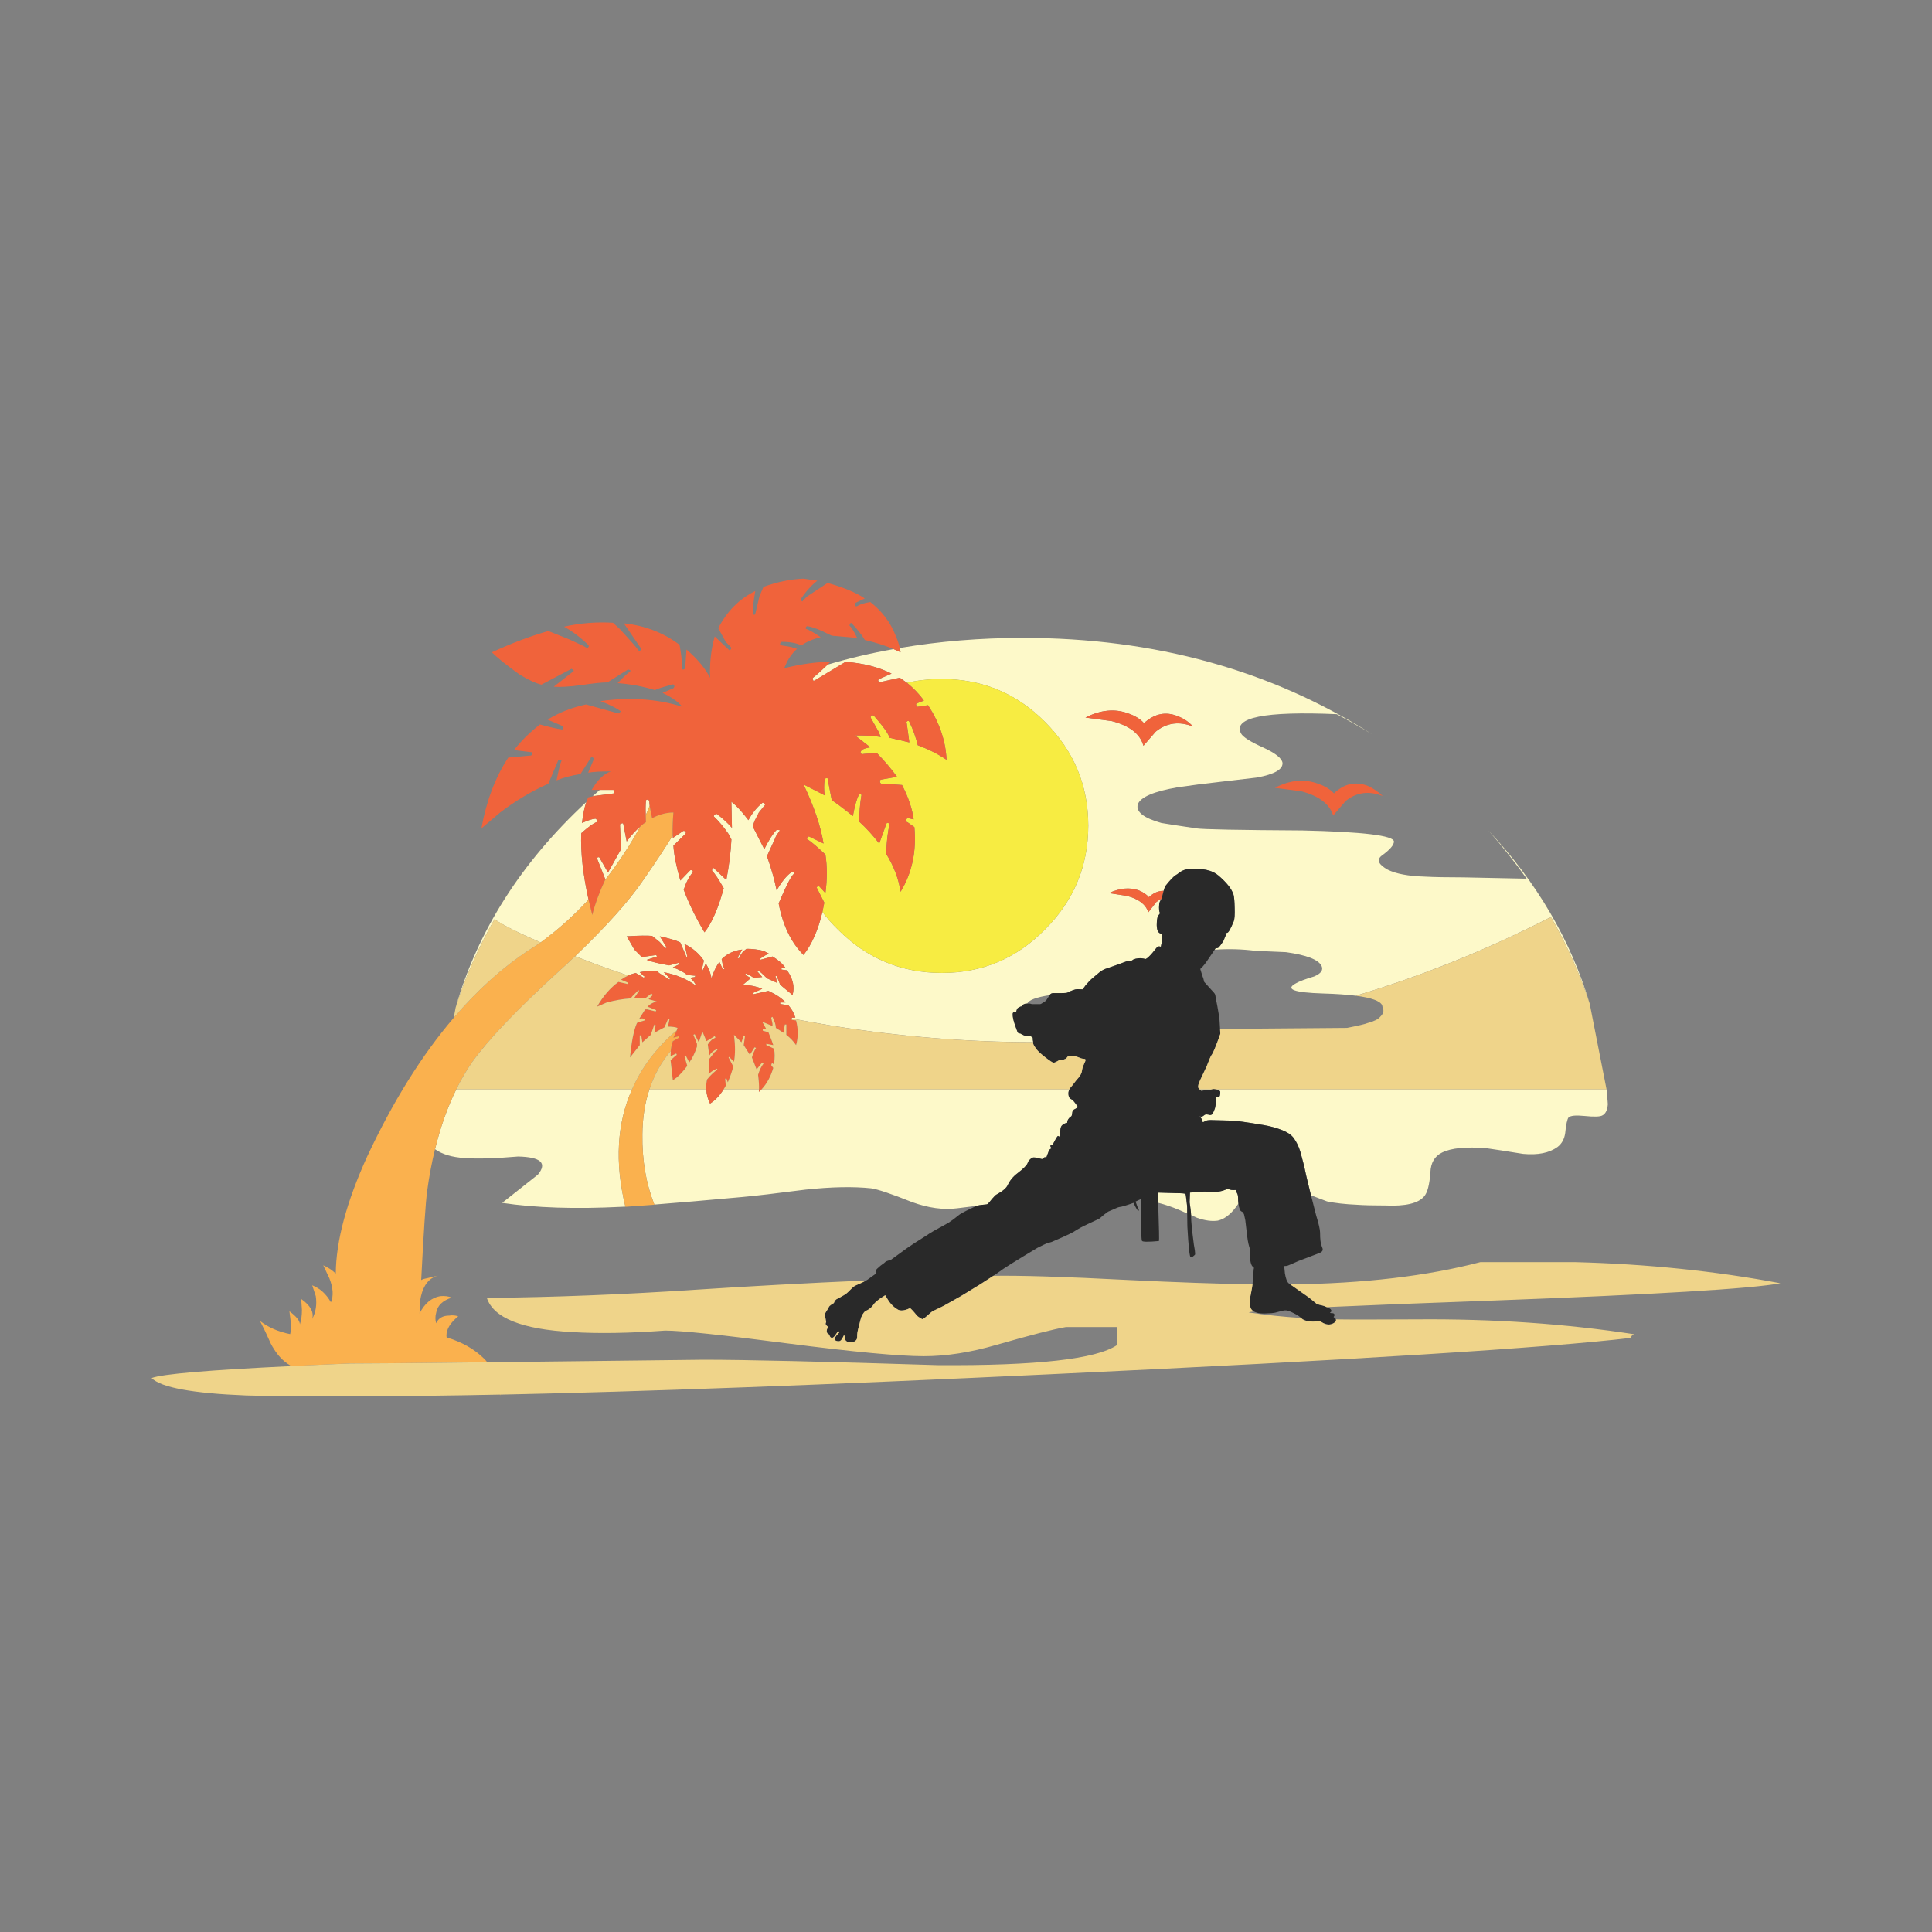 <?xml version="1.0" encoding="utf-8"?>
<!-- Generator: Adobe Illustrator 16.0.0, SVG Export Plug-In . SVG Version: 6.00 Build 0)  -->
<!DOCTYPE svg PUBLIC "-//W3C//DTD SVG 1.1//EN" "http://www.w3.org/Graphics/SVG/1.1/DTD/svg11.dtd">
<svg version="1.1" id="Layer_1" xmlns="http://www.w3.org/2000/svg" xmlns:xlink="http://www.w3.org/1999/xlink" x="0px" y="0px"
	 width="300px" height="300px" viewBox="0 0 300 300" enable-background="new 0 0 300 300" xml:space="preserve">
<rect x="0" y="0" width="300" height="300" fill="#808080" stroke="none"/>
<g>
	<path fill-rule="evenodd" clip-rule="evenodd" fill="#FDF9C9" d="M140.826,106.02c-0.367-0.271-0.735-0.532-1.103-0.784
		l-2.961,0.667c-0.154,0.039-0.271,0-0.348-0.116c-0.077-0.155-0.039-0.271,0.116-0.349l1.916-0.842
		c-1.993-1.007-4.374-1.616-7.141-1.829l-4.819,2.903c-0.155,0.077-0.232,0.039-0.232-0.116c-0.077-0.135-0.077-0.242,0-0.319
		c0.484-0.368,1.238-1.045,2.265-2.032c3.328-0.987,6.744-1.791,10.247-2.41c0.368,0.155,0.726,0.319,1.075,0.494
		c-0.02-0.213-0.059-0.436-0.116-0.667c6.116-1.045,12.493-1.568,19.13-1.568c20.438,0,38.514,4.993,54.229,14.979
		c-1.799-1.083-3.638-2.129-5.516-3.135c-11.186-0.484-16.141,0.513-14.863,2.99c0.291,0.562,1.471,1.306,3.542,2.235
		c1.857,0.871,2.825,1.655,2.902,2.352c0.059,1.006-1.267,1.761-3.977,2.264c-3,0.349-4.741,0.552-5.226,0.61
		c-2.768,0.31-5.119,0.61-7.055,0.9c-3.715,0.639-5.786,1.519-6.213,2.642c-0.328,1.161,0.891,2.129,3.658,2.903
		c0.774,0.135,2.594,0.416,5.458,0.842c1.045,0.155,6.522,0.261,16.431,0.319c9.406,0.213,14.148,0.784,14.226,1.713
		c0,0.561-0.648,1.306-1.945,2.235c-0.774,0.639-0.445,1.355,0.987,2.148c1.277,0.639,3.193,0.997,5.748,1.074
		c1.413,0.078,3.406,0.116,5.98,0.116l9.841,0.203c-1.857-2.613-3.842-5.109-5.951-7.49c7.528,8.051,12.773,17.012,15.734,26.882
		c-1.49-4.528-3.474-8.97-5.951-13.325h-0.29c-9.813,5.013-19.838,9.048-30.075,12.106c-1.375-0.175-3.067-0.29-5.08-0.349
		c-4.568-0.136-5.962-0.668-4.181-1.597c0.503-0.29,1.432-0.639,2.786-1.045c1.065-0.445,1.452-0.987,1.162-1.626
		c-0.484-0.987-2.332-1.703-5.545-2.148l-4.732-0.203c-2.081-0.267-4.19-0.325-6.328-0.174c0.045-0.076,0.093-0.153,0.146-0.232
		h0.145c0.097,0,0.193-0.029,0.291-0.087c0.135-0.116,0.338-0.377,0.609-0.784c0.077-0.097,0.154-0.222,0.231-0.377
		c0.077-0.232,0.155-0.426,0.232-0.581c0.136-0.33,0.126-0.465-0.028-0.407l0.086-0.087c0.059-0.039,0.126-0.058,0.204-0.058
		c0.212,0,0.561-0.6,1.045-1.8c0.136-0.348,0.184-1.054,0.146-2.119c-0.02-0.967-0.078-1.635-0.175-2.003
		c-0.271-0.89-1.056-1.887-2.351-2.99c-0.988-0.851-2.564-1.181-4.732-0.987c-0.406,0.039-0.803,0.184-1.19,0.436
		c-0.349,0.271-0.581,0.436-0.696,0.494c-0.33,0.193-0.843,0.726-1.539,1.597c-0.121,0.152-0.238,0.433-0.349,0.842
		c-0.808-0.012-1.571,0.317-2.294,0.987c-0.348-0.426-0.88-0.784-1.596-1.074c-1.412-0.484-2.941-0.339-4.587,0.436l2.787,0.436
		c1.839,0.484,2.941,1.335,3.31,2.555l1.248-1.597c0.252-0.202,0.513-0.366,0.783-0.494c-0.053,0.123-0.101,0.21-0.145,0.261
		c-0.137,0.213-0.203,0.474-0.203,0.784c-0.02,0.174-0.02,0.387,0,0.639c0,0.174,0.048,0.357,0.145,0.551l-0.29,0.377
		c-0.097,0.155-0.165,0.436-0.203,0.842c-0.039,0.426-0.028,0.813,0.028,1.161c0.078,0.484,0.311,0.755,0.697,0.813v0.465
		c0,0.193,0.02,0.426,0.059,0.696l-0.174,0.842c-0.155-0.058-0.301-0.068-0.436-0.029c-0.078,0.02-0.203,0.145-0.379,0.377
		c-0.367,0.464-0.6,0.745-0.695,0.842c-0.252,0.271-0.465,0.474-0.639,0.61l-0.232,0.116c-0.368-0.116-0.745-0.155-1.133-0.116
		c-0.252,0.019-0.494,0.077-0.726,0.174l-0.261,0.174l-0.813,0.116c-1.567,0.581-2.593,0.948-3.077,1.103
		c-0.348,0.097-0.706,0.281-1.074,0.552c-0.039,0.039-0.406,0.348-1.104,0.929c-0.348,0.29-0.716,0.667-1.103,1.132l-0.465,0.639
		l-0.841-0.029c-0.311,0-0.833,0.184-1.568,0.552c-0.116,0.039-0.445,0.059-0.986,0.059c-0.62,0-1.008,0-1.162,0
		c-0.213,0-0.387,0.077-0.522,0.231c-0.012,0.019-0.03,0.047-0.058,0.087c-2.062,0.319-3.217,0.755-3.469,1.307l-0.334,0.029
		c-0.155,0.039-0.291,0.116-0.407,0.232l-0.116,0.174c-0.135,0-0.31,0.067-0.521,0.203c-0.117,0.059-0.204,0.185-0.262,0.378
		c-0.039,0.097-0.059,0.174-0.059,0.232c-0.096,0-0.193,0.019-0.291,0.058c-0.153,0.039-0.24,0.116-0.26,0.232
		c-0.059,0.503,0.164,1.394,0.667,2.671c0.077,0.251,0.175,0.387,0.29,0.406l0.232,0.028c0.059,0.059,0.242,0.155,0.553,0.291
		c0.153,0.077,0.464,0.116,0.928,0.116c0.117,0,0.262,0.087,0.436,0.261c0,0.271,0.02,0.465,0.059,0.581
		c0.007,0.028,0.012,0.063,0.014,0.102c-10.131-0.009-20.451-0.846-30.96-2.512c-2.187-0.367-4.364-0.754-6.532-1.161v-0.145h0.552
		c-0.213-0.717-0.571-1.354-1.074-1.916l-1.277-0.203v-0.232h0.842c-0.562-0.639-1.452-1.238-2.671-1.8l-2.322,0.522v-0.232
		l1.364-0.609c-0.852-0.368-1.848-0.581-2.99-0.639l1.162-0.987l-0.204-0.203l-0.639-0.319l0.116-0.232
		c0.562,0.232,0.958,0.455,1.19,0.668l1.364-0.116l-0.754-0.871l0.116-0.087c0.213,0.058,0.494,0.271,0.842,0.639l0.552,0.522
		l1.48,0.668c0-0.445-0.068-0.765-0.203-0.958l0.203-0.116l0.552,1.394l1.916,1.597c0.367-1.22,0.087-2.497-0.842-3.832
		l-0.871-0.116v-0.232h0.639c-0.426-0.639-1.103-1.239-2.032-1.8l-1.916,0.522l-0.087-0.116c0.561-0.426,1.045-0.706,1.452-0.842
		l-0.842-0.435c-0.852-0.213-1.732-0.32-2.642-0.32l-0.552,0.436l-0.319,0.436l-0.32,0.61l-0.203-0.087l0.726-1.277
		c-1.277,0.136-2.341,0.629-3.193,1.48l0.204,1.074l0.232,0.436l-0.232,0.116l-0.552-1.19c-0.484,0.639-0.9,1.49-1.249,2.555
		c-0.077-0.716-0.368-1.49-0.871-2.322l-0.522,1.161l-0.116-0.087l0.348-1.51c-0.793-1.142-1.799-2.003-3.019-2.583l0.436,1.945
		l-0.116,0.087l-0.958-2.235l-0.116-0.087c-0.638-0.29-1.665-0.59-3.077-0.9l1.074,1.742l-0.232,0.116l-0.842-0.958l-1.19-0.958
		c-0.716-0.078-2.032-0.058-3.948,0.058l1.19,2.061l1.161,1.161l2.235-0.319l0.117,0.232l-1.597,0.522
		c0.716,0.291,1.858,0.571,3.425,0.842h0.116l1.48-0.406l0.087,0.232l-1.045,0.493c0.987,0.368,1.732,0.765,2.235,1.19l1.277,0.116
		l-0.116,0.203l-0.726,0.116c0.426,0.349,0.745,0.765,0.958,1.248c-1.432-1.045-3.116-1.751-5.051-2.119l0.958,0.958l-0.058,0.203
		l-1.626-1.045l-0.319-0.319c-1.22,0-2.11,0.068-2.671,0.203c0.426,0.445,0.677,0.668,0.755,0.668l-0.116,0.203l-1.277-0.755
		c-0.406,0.097-0.794,0.232-1.162,0.406c-1.684-0.561-3.367-1.151-5.051-1.771c-1.123-0.426-2.187-0.833-3.193-1.22
		c4.857-4.664,8.341-8.544,10.451-11.641c2.09-3,3.658-5.371,4.703-7.113c0.019,0.136,0.029,0.261,0.029,0.377l1.597-1.074
		c0.136-0.058,0.242-0.019,0.319,0.116c0.135,0.078,0.135,0.194,0,0.349l-1.829,1.799c0.078,1.413,0.436,3.223,1.074,5.429
		l1.51-1.568c0.078-0.078,0.174-0.078,0.291,0c0.155,0.078,0.193,0.184,0.116,0.319c-0.561,0.639-1.026,1.529-1.394,2.671
		c0.793,2.129,1.868,4.335,3.223,6.619c1.142-1.432,2.139-3.716,2.99-6.851c-0.716-1.277-1.326-2.197-1.829-2.758
		c0.078-0.368,0.146-0.513,0.203-0.435l2.032,1.916c0.445-2.342,0.707-4.441,0.784-6.299l-0.436-0.842
		c-0.793-1.142-1.548-2.042-2.264-2.7c-0.077-0.058-0.039-0.155,0.116-0.29c0.155-0.155,0.261-0.193,0.319-0.116
		c0.871,0.639,1.655,1.355,2.351,2.148l-0.087-4.064l0.726,0.639c0.639,0.639,1.277,1.384,1.916,2.235
		c0.581-1.084,1.296-1.974,2.148-2.671c0.136-0.077,0.242-0.048,0.319,0.087c0.155,0.155,0.155,0.271,0,0.349l-0.842,1.045
		l-0.667,1.306l-0.291,0.842l1.8,3.542c0.716-1.432,1.355-2.429,1.916-2.99c0.445,0,0.59,0.058,0.436,0.174
		c-0.426,0.6-0.639,0.958-0.639,1.074l-1.277,2.787v0.117c0.639,1.78,1.132,3.522,1.48,5.225c0.793-1.335,1.539-2.254,2.235-2.758
		c0.155-0.077,0.3-0.077,0.436,0c0.078,0.136,0.048,0.232-0.087,0.291c-0.426,0.445-1.181,1.945-2.265,4.5
		c0.639,3.406,1.926,6.077,3.861,8.012c1.297-1.664,2.274-3.89,2.932-6.677c0.716,0.948,1.52,1.858,2.41,2.729
		c4.47,4.49,9.851,6.735,16.141,6.735c6.251,0,11.583-2.245,15.995-6.735c4.49-4.471,6.735-9.851,6.735-16.141
		c0-6.251-2.245-11.622-6.735-16.112c-4.412-4.432-9.744-6.648-15.995-6.648C144.339,105.439,142.529,105.633,140.826,106.02z
		 M182.891,111.217c-1.857-0.774-3.608-0.417-5.254,1.074c-0.562-0.639-1.375-1.142-2.439-1.509
		c-2.07-0.774-4.287-0.562-6.647,0.638l4.094,0.552c2.767,0.716,4.403,1.994,4.905,3.832l1.917-2.207
		c1.703-1.374,3.629-1.635,5.776-0.783C184.604,112.097,183.82,111.565,182.891,111.217z M91.997,123.67
		c0.368-0.329,0.745-0.667,1.132-1.016h2.061c0.116,0,0.174,0.068,0.174,0.204c0.078,0.155,0.049,0.271-0.087,0.348l-3.106,0.406
		L91.997,123.67z M70.747,156.475c3.406-11.902,10.17-22.547,20.292-31.933c-0.291,0.832-0.513,1.916-0.667,3.251
		c1.006-0.445,1.712-0.668,2.119-0.668c0.31,0.232,0.348,0.416,0.116,0.552c-0.425,0.135-1.171,0.668-2.235,1.597l-0.116,0.116
		c-0.116,2.961,0.261,6.396,1.132,10.306c-2.323,2.516-4.8,4.732-7.432,6.648c-3.348-1.432-5.738-2.632-7.17-3.6
		C74.23,147.214,72.217,151.791,70.747,156.475z M99.4,128.374c-1.103,2.051-2.41,4.132-3.919,6.241
		c-0.503,0.697-1.016,1.384-1.539,2.061c0.02-0.058,0.039-0.097,0.058-0.116l-1.277-3.223c-0.077-0.135-0.039-0.203,0.116-0.203
		c0.135-0.078,0.232-0.039,0.291,0.116l1.277,2.235l2.032-3.629l-0.174-3.861c0.348-0.213,0.522-0.213,0.522,0l0.522,2.671
		C98.006,129.718,98.703,128.954,99.4,128.374z M100.88,125.122c-0.193,0.484-0.397,0.978-0.61,1.48
		c-0.039-0.755-0.029-1.5,0.029-2.235c0-0.135,0.078-0.203,0.233-0.203c0.116,0,0.213,0.068,0.29,0.203
		C100.822,124.542,100.842,124.793,100.88,125.122z M109.677,169.132c0.019,0.755,0.213,1.5,0.581,2.235
		c0.793-0.503,1.5-1.248,2.119-2.235h5.486c0,0.155-0.009,0.291-0.029,0.406c0.155-0.115,0.3-0.251,0.436-0.406h47.799
		c-0.094,0.174-0.146,0.338-0.16,0.493c-0.039,0.581,0.116,0.939,0.465,1.074c0.213,0.098,0.551,0.504,1.016,1.22l-0.406,0.262
		c-0.174,0.077-0.281,0.145-0.319,0.203c-0.097,0.077-0.154,0.232-0.175,0.464c-0.019,0.252-0.066,0.417-0.145,0.494
		c-0.136,0.097-0.252,0.193-0.348,0.29c-0.117,0.136-0.204,0.29-0.262,0.465c-0.02,0.097-0.029,0.184-0.029,0.261
		c-0.367,0.058-0.648,0.203-0.842,0.436c-0.136,0.155-0.213,0.436-0.232,0.842c-0.02,0.213-0.02,0.465,0,0.755
		c0,0.116-0.039,0.155-0.115,0.116c-0.137-0.077-0.214-0.116-0.232-0.116c-0.059,0.02-0.146,0.126-0.262,0.319
		c-0.136,0.232-0.213,0.368-0.232,0.406l-0.349,0.668c-0.038-0.039-0.077-0.059-0.116-0.059c-0.077-0.019-0.145,0.029-0.203,0.146
		c-0.038,0.097-0.01,0.203,0.088,0.319c0.02,0.058,0.058,0.097,0.115,0.116c-0.039,0-0.086,0.02-0.145,0.059
		c-0.116,0.058-0.213,0.145-0.291,0.261l-0.406,1.074h-0.29l-0.378,0.29c-0.6-0.174-1.035-0.261-1.306-0.261
		c-0.175,0-0.368,0.105-0.581,0.319c-0.174,0.154-0.29,0.328-0.348,0.522c-0.116,0.348-0.639,0.88-1.568,1.597
		c-0.696,0.522-1.209,1.142-1.539,1.857c-0.212,0.465-0.783,0.948-1.713,1.451c-0.135,0.059-0.377,0.291-0.725,0.697
		c-0.349,0.445-0.563,0.696-0.639,0.755c-0.059,0.077-0.301,0.126-0.727,0.145c-0.428,0.035-0.766,0.093-1.016,0.175
		c-1.15,0.141-2.166,0.267-3.048,0.377c-2.128,0.271-4.451-0.048-6.967-0.957c-3.251-1.298-5.38-2.014-6.386-2.148
		c-2.787-0.291-6.174-0.223-10.161,0.203c-4.49,0.58-7.81,0.968-9.958,1.161c-5.748,0.522-10.258,0.91-13.528,1.161
		c-1.296-3.271-1.916-6.9-1.858-10.887c0.02-2.574,0.387-4.915,1.103-7.025H109.677z M70.863,169.132h27.289
		c-2.361,5.283-2.709,11.36-1.045,18.231c-0.193,0.019-0.377,0.029-0.552,0.029c-7.257,0.367-13.451,0.164-18.579-0.61l5.544-4.384
		c1.49-1.799,0.465-2.737-3.077-2.815c-3.638,0.31-6.416,0.388-8.332,0.232c-1.916-0.116-3.436-0.571-4.558-1.364
		C68.386,175.025,69.489,171.919,70.863,169.132z M188.77,169.132h60.688c0,0.059,0.01,0.116,0.028,0.175
		c0,0.154,0.01,0.318,0.029,0.493c0.097,0.948,0.146,1.51,0.146,1.684c-0.078,0.91-0.358,1.48-0.843,1.713
		c-0.348,0.213-1.276,0.242-2.786,0.087c-1.336-0.135-2.157-0.058-2.468,0.232c-0.213,0.271-0.388,1.084-0.522,2.438
		c-0.136,0.929-0.532,1.646-1.19,2.148c-1.277,0.929-3.058,1.287-5.341,1.074c-2.633-0.426-4.511-0.716-5.633-0.871
		c-3.213-0.271-5.535-0.049-6.967,0.668c-1.142,0.562-1.742,1.587-1.801,3.077c-0.135,1.916-0.464,3.164-0.986,3.745
		c-0.909,1.064-2.894,1.528-5.951,1.393c-1.993,0-3.494-0.038-4.5-0.116c-1.8-0.077-3.338-0.251-4.615-0.521
		c-0.894-0.345-1.72-0.658-2.482-0.944c-0.043-0.162-0.087-0.331-0.131-0.508c-0.503-2.032-0.822-3.405-0.958-4.122
		c-0.251-0.987-0.445-1.713-0.58-2.178c-0.271-0.832-0.601-1.509-0.987-2.031c-0.368-0.562-1.104-1.036-2.206-1.423
		c-0.755-0.271-1.568-0.483-2.439-0.639c-2.767-0.465-4.441-0.697-5.021-0.697l-2.236-0.058c-0.425-0.02-0.754-0.029-0.986-0.029
		c-0.426,0-0.736,0.059-0.93,0.175c-0.174,0.135-0.289,0.174-0.348,0.116c-0.039-0.02-0.059-0.107-0.059-0.262
		c0-0.059-0.076-0.184-0.231-0.377l-0.204-0.232l0.291,0.058c0.116,0,0.29-0.097,0.522-0.29c0.116-0.097,0.387-0.087,0.813,0.029
		c0.193,0,0.338-0.078,0.436-0.232c0.02-0.039,0.125-0.29,0.318-0.755c0.098-0.329,0.155-0.726,0.175-1.19v-0.609h0.406
		c0.175-0.02,0.261-0.28,0.261-0.784c0-0.116-0.096-0.213-0.289-0.29C189.043,169.21,188.902,169.162,188.77,169.132z
		 M184.342,188.423c-0.555-0.247-1.01-0.445-1.363-0.595c-0.972-0.409-2.018-0.763-3.136-1.06c-0.019-0.498-0.038-1.025-0.058-1.583
		l2.844,0.088c0.949,0,1.434,0.048,1.452,0.145c0.038,0.058,0.087,0.378,0.146,0.958c0.077,0.581,0.115,0.978,0.115,1.19
		C184.342,187.873,184.342,188.159,184.342,188.423z M188.218,169.132c-0.026,0.009-0.05,0.019-0.072,0.029l-0.175,0.087
		c-0.115-0.02-0.27-0.029-0.464-0.029l-0.958,0.175c-0.131-0.087-0.237-0.175-0.319-0.262H188.218z M192.297,186.898
		c-0.137,0.189-0.281,0.393-0.436,0.609c-0.852,1.123-1.771,1.801-2.758,2.032c-0.929,0.136-2.004-0.009-3.223-0.436
		c-0.332-0.148-0.643-0.289-0.929-0.421c-0.013-0.362-0.052-0.755-0.116-1.176c-0.077-0.521-0.115-0.793-0.115-0.813l0.057-1.51
		l1.51-0.115c0.523-0.059,1.171-0.049,1.945,0.028c0.832,0,1.51-0.116,2.032-0.349c0.175-0.097,0.349-0.126,0.522-0.087
		c0.097,0.02,0.232,0.059,0.406,0.116c0.232,0.02,0.494,0.02,0.784,0l0.028,0.261c0,0.078,0.049,0.204,0.146,0.378
		c0.057,0.155,0.087,0.3,0.087,0.436C192.239,186.243,192.258,186.592,192.297,186.898z"/>
	<path fill-rule="evenodd" clip-rule="evenodd" fill="#F7EC42" d="M127.704,141.611c0.097-0.464,0.194-0.948,0.291-1.452
		l-1.19-2.352c0.193-0.271,0.329-0.329,0.406-0.174l0.958,1.045c0.29-2.129,0.29-4.123,0-5.98c-1.2-1.142-2.119-1.926-2.758-2.352
		c-0.155-0.078-0.155-0.194,0-0.349c0.078-0.116,0.185-0.136,0.319-0.058l2.148,1.045c-0.445-2.709-1.48-5.768-3.106-9.174
		l3.28,1.684c-0.115-0.833-0.115-1.646,0-2.439c0-0.135,0.078-0.203,0.233-0.203c0.155-0.078,0.232-0.048,0.232,0.087l0.638,3.309
		c0.774,0.503,1.868,1.326,3.281,2.468c0.29-1.567,0.59-2.642,0.9-3.222c0.058-0.136,0.155-0.204,0.29-0.204
		c0.136,0.078,0.174,0.184,0.116,0.319c-0.213,1.297-0.32,2.623-0.32,3.977c1.065,0.968,2.101,2.1,3.107,3.397l1.074-2.99
		c0.078-0.213,0.174-0.281,0.291-0.203c0.212,0.058,0.29,0.155,0.232,0.29c-0.271,1.006-0.445,2.506-0.523,4.5
		c1.2,1.935,1.945,3.899,2.236,5.893c1.78-2.922,2.497-6.271,2.147-10.044l-1.074-0.755c-0.213-0.058-0.29-0.165-0.232-0.319
		c0.078-0.213,0.194-0.319,0.349-0.319l0.842,0.203c-0.213-1.645-0.813-3.426-1.8-5.341c-1.722-0.136-2.768-0.204-3.135-0.204
		c-0.194,0-0.29-0.116-0.29-0.348c-0.078-0.116-0.02-0.213,0.174-0.291l2.468-0.436c-0.929-1.277-1.955-2.487-3.077-3.628
		c-1.007,0-1.723,0.029-2.148,0.087c-0.212,0.078-0.358,0.01-0.436-0.203c0-0.135,0.068-0.271,0.203-0.406
		c0.155-0.155,0.59-0.3,1.306-0.436l-2.351-1.829h1.045c0.949,0,1.926,0.078,2.932,0.232l-0.348-0.842l-1.161-2.061
		c-0.077-0.135-0.077-0.271,0-0.406c0.135-0.078,0.28-0.078,0.435,0c1.471,1.684,2.284,2.826,2.439,3.426l3.077,0.726l-0.407-2.99
		c-0.078-0.136-0.039-0.242,0.116-0.319c0.136-0.077,0.232-0.039,0.291,0.116c0.581,1.2,1.016,2.41,1.306,3.629
		c1.703,0.639,3.193,1.394,4.471,2.264c-0.135-2.922-1.094-5.748-2.874-8.477l-1.509,0.232c-0.136,0.058-0.242-0.019-0.32-0.232
		c-0.058-0.155-0.019-0.252,0.116-0.291l1.075-0.436c-0.755-1.025-1.635-1.945-2.643-2.758c1.704-0.387,3.513-0.581,5.429-0.581
		c6.251,0,11.583,2.216,15.995,6.648c4.49,4.49,6.735,9.861,6.735,16.112c0,6.29-2.245,11.67-6.735,16.141
		c-4.412,4.49-9.744,6.735-15.995,6.735c-6.29,0-11.67-2.245-16.141-6.735C129.224,143.469,128.42,142.56,127.704,141.611z"/>
	<path fill-rule="evenodd" clip-rule="evenodd" fill="#F0633B" d="M140.826,106.02c1.007,0.813,1.887,1.732,2.643,2.758
		l-1.075,0.436c-0.135,0.039-0.174,0.136-0.116,0.291c0.078,0.213,0.184,0.29,0.32,0.232l1.509-0.232
		c1.78,2.729,2.739,5.554,2.874,8.477c-1.277-0.871-2.768-1.625-4.471-2.264c-0.29-1.219-0.726-2.429-1.306-3.629
		c-0.058-0.155-0.155-0.193-0.291-0.116c-0.155,0.078-0.194,0.184-0.116,0.319l0.407,2.99l-3.077-0.726
		c-0.155-0.6-0.968-1.742-2.439-3.426c-0.155-0.078-0.3-0.078-0.435,0c-0.077,0.135-0.077,0.271,0,0.406l1.161,2.061l0.348,0.842
		c-1.006-0.155-1.983-0.232-2.932-0.232h-1.045l2.351,1.829c-0.716,0.135-1.151,0.281-1.306,0.436
		c-0.135,0.135-0.203,0.271-0.203,0.406c0.078,0.213,0.223,0.281,0.436,0.203c0.426-0.058,1.142-0.087,2.148-0.087
		c1.123,1.142,2.148,2.352,3.077,3.628l-2.468,0.436c-0.193,0.078-0.251,0.174-0.174,0.291c0,0.232,0.096,0.348,0.29,0.348
		c0.368,0,1.413,0.068,3.135,0.204c0.987,1.916,1.587,3.696,1.8,5.341l-0.842-0.203c-0.155,0-0.271,0.106-0.349,0.319
		c-0.058,0.155,0.02,0.261,0.232,0.319l1.074,0.755c0.349,3.774-0.367,7.122-2.147,10.044c-0.291-1.994-1.036-3.958-2.236-5.893
		c0.078-1.994,0.252-3.494,0.523-4.5c0.058-0.135-0.02-0.232-0.232-0.29c-0.116-0.078-0.213-0.01-0.291,0.203l-1.074,2.99
		c-1.006-1.297-2.042-2.429-3.107-3.397c0-1.354,0.107-2.68,0.32-3.977c0.058-0.135,0.02-0.242-0.116-0.319
		c-0.135,0-0.232,0.068-0.29,0.204c-0.31,0.581-0.61,1.655-0.9,3.222c-1.413-1.142-2.506-1.964-3.281-2.468l-0.638-3.309
		c0-0.136-0.078-0.165-0.232-0.087c-0.155,0-0.233,0.068-0.233,0.203c-0.115,0.793-0.115,1.606,0,2.439l-3.28-1.684
		c1.625,3.406,2.661,6.464,3.106,9.174l-2.148-1.045c-0.135-0.078-0.242-0.058-0.319,0.058c-0.155,0.155-0.155,0.271,0,0.349
		c0.639,0.426,1.558,1.209,2.758,2.352c0.29,1.857,0.29,3.851,0,5.98l-0.958-1.045c-0.078-0.155-0.213-0.097-0.406,0.174l1.19,2.352
		c-0.096,0.503-0.194,0.987-0.291,1.452c-0.658,2.787-1.635,5.013-2.932,6.677c-1.935-1.935-3.223-4.606-3.861-8.012
		c1.084-2.555,1.839-4.055,2.265-4.5c0.135-0.058,0.165-0.155,0.087-0.291c-0.135-0.077-0.28-0.077-0.436,0
		c-0.697,0.503-1.442,1.423-2.235,2.758c-0.348-1.703-0.842-3.445-1.48-5.225v-0.117l1.277-2.787c0-0.116,0.213-0.474,0.639-1.074
		c0.155-0.116,0.01-0.174-0.436-0.174c-0.561,0.561-1.2,1.558-1.916,2.99l-1.8-3.542l0.291-0.842l0.667-1.306l0.842-1.045
		c0.155-0.078,0.155-0.194,0-0.349c-0.077-0.135-0.184-0.164-0.319-0.087c-0.852,0.697-1.567,1.587-2.148,2.671
		c-0.639-0.852-1.277-1.597-1.916-2.235l-0.726-0.639l0.087,4.064c-0.696-0.793-1.48-1.509-2.351-2.148
		c-0.058-0.077-0.165-0.039-0.319,0.116c-0.155,0.135-0.193,0.232-0.116,0.29c0.716,0.658,1.471,1.558,2.264,2.7l0.436,0.842
		c-0.077,1.858-0.338,3.958-0.784,6.299l-2.032-1.916c-0.058-0.078-0.125,0.067-0.203,0.435c0.503,0.561,1.113,1.48,1.829,2.758
		c-0.852,3.135-1.849,5.419-2.99,6.851c-1.355-2.284-2.429-4.49-3.223-6.619c0.368-1.142,0.833-2.032,1.394-2.671
		c0.078-0.135,0.039-0.242-0.116-0.319c-0.116-0.078-0.213-0.078-0.291,0l-1.51,1.568c-0.639-2.207-0.997-4.016-1.074-5.429
		l1.829-1.799c0.135-0.155,0.135-0.271,0-0.349c-0.078-0.135-0.184-0.174-0.319-0.116l-1.597,1.074c0-0.116-0.01-0.242-0.029-0.377
		c-0.039-0.987,0-2.177,0.116-3.57c-1.064,0-2.167,0.29-3.309,0.871c-0.174-0.793-0.3-1.432-0.377-1.916
		c-0.039-0.329-0.058-0.581-0.058-0.755c-0.077-0.135-0.174-0.203-0.29-0.203c-0.155,0-0.233,0.068-0.233,0.203
		c-0.058,0.735-0.067,1.48-0.029,2.235c0,0.348,0.01,0.707,0.029,1.074c-0.31,0.174-0.609,0.406-0.899,0.697
		c-0.697,0.581-1.394,1.345-2.09,2.293l-0.522-2.671c0-0.213-0.174-0.213-0.522,0l0.174,3.861l-2.032,3.629l-1.277-2.235
		c-0.058-0.155-0.155-0.194-0.291-0.116c-0.155,0-0.193,0.067-0.116,0.203L94,136.56c-0.02,0.019-0.039,0.058-0.058,0.116
		c-0.91,1.955-1.567,3.755-1.974,5.4c-0.194-0.813-0.388-1.606-0.581-2.38c-0.871-3.91-1.249-7.345-1.132-10.306l0.116-0.116
		c1.064-0.929,1.81-1.461,2.235-1.597c0.232-0.136,0.194-0.319-0.116-0.552c-0.407,0-1.113,0.223-2.119,0.668
		c0.155-1.335,0.377-2.419,0.667-3.251c0.097-0.271,0.193-0.513,0.29-0.726l0.668-0.145l0.174-0.058l3.106-0.406
		c0.136-0.077,0.165-0.193,0.087-0.348c0-0.136-0.058-0.204-0.174-0.204h-2.061h-1.249c0.91-1.567,1.906-2.525,2.99-2.874
		c-1.587,0-2.768,0.067-3.542,0.203l0.842-2.003c0.078-0.155,0.039-0.271-0.116-0.348c-0.058-0.078-0.155-0.078-0.291,0
		l-1.625,2.555c-1.335,0.213-2.574,0.542-3.716,0.987c0.348-1.722,0.6-2.729,0.755-3.019c0.058-0.116-0.097-0.174-0.465-0.174
		l-1.567,3.716c-2.574,1.142-5.071,2.632-7.49,4.471l-2.903,2.467c0.793-4.335,2.187-8.003,4.18-11.002l3.513-0.319
		c0.155-0.078,0.232-0.184,0.232-0.319c0-0.136-0.077-0.204-0.232-0.204l-2.642-0.319c1.123-1.433,2.468-2.758,4.035-3.978
		c1.645,0.445,2.758,0.697,3.339,0.755c0.135,0.078,0.242,0.01,0.319-0.203c0-0.155-0.077-0.271-0.232-0.348l-2.235-0.958
		c1.838-1.123,3.832-1.907,5.98-2.352l5.022,1.394c0.348-0.213,0.426-0.358,0.232-0.436c-0.716-0.484-1.723-0.978-3.02-1.48
		c4.567-0.639,8.806-0.349,12.715,0.871c-0.697-0.793-1.722-1.51-3.077-2.148l1.684-0.726c0.155-0.155,0.194-0.31,0.116-0.465
		c-0.077-0.136-0.184-0.165-0.319-0.087c-1.432,0.368-2.322,0.648-2.67,0.842c-1.781-0.562-3.707-0.919-5.777-1.074
		c0.639-0.716,1.277-1.316,1.916-1.8c0.155-0.155,0.048-0.261-0.319-0.319c-1.703,1.064-2.768,1.732-3.193,2.003h-0.116
		c-0.774,0-2.129,0.145-4.064,0.436c-1.761,0.232-3.145,0.31-4.151,0.232l2.99-2.351c0.213-0.078,0.136-0.223-0.232-0.436
		l-4.674,2.468c-0.929-0.232-2.071-0.765-3.426-1.597c-1.993-1.433-3.416-2.574-4.267-3.426c3.058-1.413,5.98-2.516,8.767-3.31
		l3.193,1.277c1.567,0.716,2.458,1.142,2.67,1.277c0.136,0.058,0.242,0.058,0.319,0c0.136-0.136,0.136-0.271,0-0.406
		c-1.2-1.161-2.448-2.1-3.745-2.816c2.497-0.562,5.032-0.764,7.606-0.609l1.132,1.045c1.586,1.722,2.525,2.796,2.815,3.222
		c0.136,0.213,0.281,0.135,0.436-0.232l-2.7-3.948c3.291,0.348,6.174,1.461,8.651,3.338c0.291,1.567,0.407,2.777,0.349,3.629
		c0,0.135,0.068,0.203,0.203,0.203c0.136,0,0.242-0.068,0.319-0.203l0.203-2.903c1.723,1.49,2.942,2.952,3.658,4.384
		c-0.078-2.284,0.164-4.422,0.726-6.416l2.148,2.032c0.136,0.155,0.242,0.155,0.32,0c0.135-0.155,0.135-0.29,0-0.406l-0.755-0.784
		l-1.162-2.119c1.355-2.632,3.271-4.558,5.748-5.777c-0.271,1.568-0.406,2.749-0.406,3.542c0.193,0.213,0.329,0.213,0.406,0
		l0.668-2.787l0.609-1.394c2.148-0.774,4.219-1.2,6.213-1.277l2.148,0.319c-0.93,0.716-1.791,1.674-2.584,2.874
		c0.155,0.368,0.271,0.445,0.348,0.232l0.609-0.638l3.223-2.12c2.496,0.697,4.422,1.5,5.776,2.41l-1.422,0.667
		c-0.136,0.155-0.165,0.29-0.087,0.406c0.058,0.155,0.165,0.193,0.319,0.116c0.426-0.271,1.103-0.484,2.032-0.639
		c1.839,1.432,3.155,3.174,3.948,5.226c0.31,0.716,0.523,1.354,0.639,1.916c0.058,0.232,0.097,0.455,0.116,0.667
		c-0.349-0.174-0.707-0.339-1.075-0.494c-1.316-0.561-2.806-1.035-4.471-1.422c-0.444-0.774-1.123-1.635-2.032-2.583
		c-0.154-0.136-0.271-0.02-0.348,0.348c0.31,0.271,0.707,0.91,1.19,1.916l-3.948-0.348l-1.509-0.726
		c-1.007-0.445-1.791-0.696-2.352-0.754c-0.212,0.213-0.251,0.358-0.116,0.435c0.445,0.136,1.2,0.561,2.264,1.277
		c-1.2,0.291-2.196,0.716-2.99,1.277c-0.794-0.368-1.791-0.552-2.99-0.552c-0.213,0-0.319,0.116-0.319,0.349
		c0,0.136,0.068,0.203,0.203,0.203c1.064,0.155,1.636,0.262,1.713,0.319l0.638,0.203h0.087c-0.638,0.562-1.161,1.239-1.568,2.032
		l-0.435,0.987c2.709-0.658,5.1-0.987,7.17-0.987c-0.155,0.155-0.3,0.3-0.435,0.436c-1.026,0.987-1.781,1.665-2.265,2.032
		c-0.077,0.077-0.077,0.184,0,0.319c0,0.155,0.077,0.193,0.232,0.116l4.819-2.903c2.768,0.213,5.148,0.822,7.141,1.829l-1.916,0.842
		c-0.155,0.078-0.193,0.194-0.116,0.349c0.077,0.116,0.194,0.155,0.348,0.116l2.961-0.667
		C140.091,105.488,140.458,105.749,140.826,106.02z M122.943,158.158v0.203l0.668,0.088c0.348,1.354,0.348,2.632,0,3.832
		c-0.368-0.562-0.871-1.094-1.51-1.597v-1.597h-0.232l-0.203,1.277l-1.19-0.755c0-0.426-0.174-0.997-0.522-1.713l-0.203,0.116
		l0.203,0.958v0.348l-1.597-0.667l0.639,1.161c-0.135-0.059-0.319-0.059-0.552,0v0.232l0.871,0.232
		c0.426,1.045,0.678,1.712,0.755,2.003l-1.074-0.204v0.204l1.19,0.552c0.135,0.639,0.135,1.451,0,2.438l-0.319-0.202l-0.116,0.318
		l0.319,0.436c-0.387,1.336-0.987,2.439-1.8,3.31c-0.136,0.155-0.281,0.291-0.436,0.406c0.02-0.115,0.029-0.251,0.029-0.406
		c0.02-0.58-0.029-1.325-0.145-2.235c0.213-0.716,0.494-1.297,0.842-1.741l-0.203-0.175l-0.871,1.074l-0.726-1.857
		c0.155-0.562,0.368-1.055,0.639-1.48l-0.232-0.088l-0.726,1.161l-0.958-1.509l0.203-1.394l-0.203-0.116l-0.348,1.074l-1.161-1.161
		c0.213,1.645,0.213,3.038,0,4.18l-0.755-0.755l-0.087,0.088l0.726,1.394c-0.136,0.639-0.417,1.461-0.842,2.467l-0.232-0.639
		l-0.174,0.087l0.087,1.074c-0.097,0.194-0.204,0.378-0.319,0.552c-0.62,0.987-1.326,1.732-2.119,2.235
		c-0.368-0.735-0.562-1.48-0.581-2.235c-0.039-0.503,0-1.006,0.116-1.51c0.639-0.773,1.181-1.277,1.626-1.509l-0.116-0.175
		c-0.562,0.271-0.987,0.552-1.277,0.842l0.116-2.351l0.842-1.074l0.436-0.319l-0.116-0.116c-0.503,0.213-0.89,0.541-1.161,0.986
		l-0.232-1.713l0.232-0.348l0.406-0.406l0.552-0.319l-0.116-0.232l-1.277,0.783l-0.639-1.509l-0.552,1.684l-0.639-1.249
		l-0.203,0.088l0.552,1.393v0.436c-0.291,0.93-0.687,1.752-1.19,2.468l-0.551-1.074l-0.204,0.088l0.436,1.509
		c-0.503,0.697-1.045,1.297-1.626,1.8l-0.609,0.436l-0.348-3.105c0.522-0.484,0.842-0.765,0.958-0.843l-0.087-0.203l-0.871,0.407
		c0-0.271,0.009-0.542,0.029-0.813c0.058-0.58,0.165-1.084,0.319-1.51l0.958-0.551v-0.232l-0.871,0.232l0.522-1.133l0.116-0.377
		c-0.348-0.136-0.842-0.203-1.48-0.203l0.232-1.161h-0.232l-0.552,1.277l-1.568,0.842l0.203-1.161l-0.203-0.116l-0.551,1.597
		l-1.307,1.161l-0.174-1.074h-0.232v1.51l-1.51,1.916c0.232-2.478,0.59-4.258,1.074-5.342l0.116-0.087l1.074-0.319v-0.203
		c-0.232-0.155-0.523-0.155-0.871,0l0.958-1.51h0.349l1.277,0.319l0.087-0.203l-1.364-0.552c0.561-0.503,1.083-0.755,1.567-0.755
		l-1.394-0.406l0.667-0.639l-0.232-0.232l-0.958,0.755l-1.684-0.087l0.726-1.074l-0.087-0.116l-0.958,0.958l-0.232,0.319
		c-1.2,0.077-2.448,0.29-3.745,0.639l-1.48,0.639c0.929-1.626,2.032-2.903,3.31-3.832l1.394,0.319l0.087-0.203l-1.074-0.465
		c0.349-0.251,0.716-0.464,1.103-0.639c0.368-0.174,0.755-0.31,1.162-0.406l1.277,0.755l0.116-0.203
		c-0.078,0-0.329-0.223-0.755-0.668c0.561-0.135,1.451-0.203,2.671-0.203l0.319,0.319l1.626,1.045l0.058-0.203l-0.958-0.958
		c1.935,0.368,3.619,1.074,5.051,2.119c-0.213-0.483-0.532-0.899-0.958-1.248l0.726-0.116l0.116-0.203l-1.277-0.116
		c-0.503-0.426-1.248-0.822-2.235-1.19l1.045-0.493l-0.087-0.232l-1.48,0.406h-0.116c-1.567-0.271-2.709-0.551-3.425-0.842
		l1.597-0.522l-0.117-0.232l-2.235,0.319l-1.161-1.161l-1.19-2.061c1.916-0.116,3.232-0.136,3.948-0.058l1.19,0.958l0.842,0.958
		l0.232-0.116l-1.074-1.742c1.413,0.31,2.439,0.61,3.077,0.9l0.116,0.087l0.958,2.235l0.116-0.087l-0.436-1.945
		c1.22,0.581,2.226,1.442,3.019,2.583l-0.348,1.51l0.116,0.087l0.522-1.161c0.503,0.832,0.793,1.606,0.871,2.322
		c0.349-1.064,0.765-1.916,1.249-2.555l0.552,1.19l0.232-0.116l-0.232-0.436l-0.204-1.074c0.852-0.851,1.917-1.345,3.193-1.48
		l-0.726,1.277l0.203,0.087l0.32-0.61l0.319-0.436l0.552-0.436c0.91,0,1.79,0.107,2.642,0.32l0.842,0.435
		c-0.407,0.136-0.891,0.416-1.452,0.842l0.087,0.116l1.916-0.522c0.929,0.561,1.606,1.161,2.032,1.8h-0.639v0.232l0.871,0.116
		c0.93,1.335,1.209,2.612,0.842,3.832l-1.916-1.597l-0.552-1.394l-0.203,0.116c0.135,0.193,0.203,0.513,0.203,0.958l-1.48-0.668
		l-0.552-0.522c-0.348-0.368-0.629-0.581-0.842-0.639l-0.116,0.087l0.754,0.871l-1.364,0.116c-0.232-0.213-0.629-0.436-1.19-0.668
		l-0.116,0.232l0.639,0.319l0.204,0.203l-1.162,0.987c1.142,0.058,2.139,0.271,2.99,0.639l-1.364,0.609v0.232l2.322-0.522
		c1.219,0.562,2.109,1.161,2.671,1.8h-0.842v0.232l1.277,0.203c0.503,0.562,0.861,1.199,1.074,1.916h-0.552V158.158z
		 M180.685,138.331c-0.029,0.104-0.058,0.221-0.087,0.348c-0.097,0.397-0.184,0.697-0.262,0.9c-0.271,0.127-0.531,0.292-0.783,0.494
		l-1.248,1.597c-0.368-1.219-1.471-2.071-3.31-2.555l-2.787-0.436c1.646-0.774,3.175-0.919,4.587-0.436
		c0.716,0.291,1.248,0.648,1.596,1.074C179.113,138.648,179.877,138.319,180.685,138.331z M182.891,111.217
		c0.93,0.348,1.713,0.88,2.352,1.597c-2.147-0.852-4.073-0.59-5.776,0.783l-1.917,2.207c-0.502-1.838-2.139-3.116-4.905-3.832
		l-4.094-0.552c2.36-1.2,4.577-1.413,6.647-0.638c1.064,0.368,1.878,0.871,2.439,1.509
		C179.282,110.8,181.033,110.442,182.891,111.217z M207.131,123.206c1.568-1.51,3.31-1.906,5.226-1.19
		c0.93,0.426,1.713,0.958,2.352,1.597c-2.129-0.851-4.045-0.6-5.748,0.755l-1.945,2.265c-0.561-1.8-2.225-3.058-4.992-3.774
		l-4.064-0.523c2.342-1.219,4.576-1.432,6.706-0.639C205.747,122.064,206.57,122.567,207.131,123.206z"/>
	<path fill-rule="evenodd" clip-rule="evenodd" fill="#292929" d="M188.218,169.132c0.101-0.035,0.222-0.045,0.362-0.029
		c0.061,0.007,0.123,0.016,0.189,0.029c0.133,0.03,0.273,0.078,0.422,0.146c0.193,0.077,0.289,0.174,0.289,0.29
		c0,0.504-0.086,0.765-0.261,0.784h-0.406v0.609c-0.02,0.465-0.077,0.861-0.175,1.19c-0.193,0.465-0.299,0.716-0.318,0.755
		c-0.098,0.154-0.242,0.232-0.436,0.232c-0.427-0.116-0.697-0.126-0.813-0.029c-0.232,0.193-0.406,0.29-0.522,0.29l-0.291-0.058
		l0.204,0.232c0.155,0.193,0.231,0.318,0.231,0.377c0,0.154,0.02,0.242,0.059,0.262c0.059,0.058,0.174,0.019,0.348-0.116
		c0.193-0.116,0.504-0.175,0.93-0.175c0.232,0,0.562,0.01,0.986,0.029l2.236,0.058c0.58,0,2.255,0.232,5.021,0.697
		c0.871,0.155,1.685,0.367,2.439,0.639c1.103,0.387,1.838,0.861,2.206,1.423c0.387,0.522,0.717,1.199,0.987,2.031
		c0.135,0.465,0.329,1.19,0.58,2.178c0.136,0.717,0.455,2.09,0.958,4.122c0.044,0.177,0.088,0.346,0.131,0.508
		c0.426,1.71,0.692,2.75,0.798,3.121c0.407,1.316,0.609,2.206,0.609,2.671c0,1.025,0.088,1.732,0.262,2.119
		c0.116,0.251,0.165,0.445,0.146,0.581c-0.039,0.193-0.203,0.348-0.493,0.464l-3.281,1.249c-1.122,0.503-1.722,0.754-1.8,0.754
		l-0.406,0.029l0.116,1.161c0.136,0.794,0.329,1.297,0.581,1.51c0.066,0.049,0.147,0.106,0.246,0.175
		c0.521,0.374,1.483,1.051,2.889,2.031c0.213,0.175,0.571,0.465,1.074,0.871c0.039,0.116,0.388,0.242,1.045,0.377
		c0.121,0.027,0.339,0.109,0.653,0.247c0.13,0.063,0.28,0.136,0.45,0.218c0.154,0.077,0.252,0.203,0.29,0.378
		c0.02,0.058-0.029,0.125-0.145,0.202c-0.098,0.059-0.106,0.098-0.029,0.116c0.077,0.021,0.193,0.029,0.349,0.029
		c0.135,0.02,0.223,0.068,0.261,0.146c0.058,0.175,0.02,0.319-0.116,0.436l0.319,0.29c0.02,0.031,0.034,0.061,0.044,0.087
		c0.082,0.218-0.029,0.411-0.334,0.581c-0.581,0.348-1.219,0.29-1.916-0.174c-0.213-0.136-0.483-0.165-0.813-0.088
		c-0.251,0.039-0.619,0.039-1.103,0c-0.562-0.097-0.948-0.251-1.161-0.464c-0.022-0.024-0.047-0.048-0.072-0.073
		c-0.239-0.229-0.621-0.478-1.147-0.74c-0.639-0.329-1.094-0.474-1.364-0.436c-0.154,0-0.464,0.068-0.929,0.204
		c-0.445,0.135-0.822,0.212-1.132,0.231c-0.833,0.059-1.433,0.068-1.801,0.029c-0.394-0.056-0.713-0.151-0.957-0.29
		c-0.268-0.152-0.441-0.354-0.523-0.61c-0.135-0.464-0.145-1.035-0.028-1.712c0.212-1.065,0.319-1.655,0.319-1.771l0.015-0.131
		l0.188-2.395l0.059-0.146c-0.136-0.077-0.232-0.174-0.29-0.29c-0.078-0.077-0.155-0.252-0.232-0.522
		c-0.078-0.329-0.125-0.658-0.146-0.987c-0.019-0.271-0.01-0.503,0.029-0.696l0.059-0.262c-0.232-0.6-0.397-1.325-0.494-2.177
		c-0.175-1.51-0.271-2.332-0.29-2.468l-0.203-0.929c-0.077-0.155-0.154-0.271-0.232-0.349c-0.097-0.058-0.164-0.097-0.203-0.116
		c-0.097-0.058-0.164-0.146-0.203-0.261c-0.107-0.246-0.185-0.556-0.232-0.93c-0.039-0.307-0.058-0.655-0.058-1.045
		c0-0.136-0.03-0.28-0.087-0.436c-0.098-0.174-0.146-0.3-0.146-0.378l-0.028-0.261c-0.29,0.02-0.552,0.02-0.784,0
		c-0.174-0.058-0.31-0.097-0.406-0.116c-0.174-0.039-0.348-0.01-0.522,0.087c-0.522,0.232-1.2,0.349-2.032,0.349
		c-0.774-0.077-1.422-0.087-1.945-0.028l-1.51,0.115l-0.057,1.51c0,0.02,0.038,0.291,0.115,0.813
		c0.064,0.421,0.104,0.813,0.116,1.176c0,0.076,0,0.148,0,0.218c0,0.717,0.126,2.032,0.378,3.948c0,0.097,0.067,0.532,0.203,1.307
		c0.058,0.426,0.058,0.658,0,0.696c-0.098,0.097-0.185,0.175-0.262,0.232c-0.097,0.097-0.223,0.146-0.377,0.146
		c-0.174,0-0.349-1.597-0.523-4.79c-0.016-0.28-0.025-0.952-0.029-2.018c0-0.264,0-0.55,0-0.856c0-0.213-0.038-0.609-0.115-1.19
		c-0.059-0.58-0.107-0.9-0.146-0.958c-0.019-0.097-0.503-0.145-1.452-0.145l-2.844-0.088c0.02,0.558,0.039,1.085,0.058,1.583
		c0.129,3.905,0.168,5.885,0.116,5.937c-1.664,0.154-2.545,0.145-2.642-0.029c-0.097-0.155-0.165-2.313-0.204-6.474l-0.783,0.377
		l0.291,0.813c0.213,0.348,0.271,0.551,0.174,0.609c-0.117,0.078-0.377-0.329-0.784-1.22c-1.142,0.406-1.858,0.619-2.147,0.639
		c-0.175,0.02-0.484,0.136-0.93,0.349c-0.465,0.213-0.755,0.339-0.871,0.378c-0.097,0.058-0.319,0.223-0.668,0.493
		c-0.348,0.31-0.59,0.513-0.725,0.609c-0.059,0.038-0.639,0.31-1.742,0.813c-0.775,0.349-1.5,0.745-2.178,1.19
		c-0.174,0.116-0.726,0.388-1.654,0.813c-0.871,0.387-1.471,0.647-1.801,0.783c-0.464,0.136-0.725,0.213-0.783,0.232
		c-0.154,0.058-0.619,0.281-1.394,0.668c-3.464,2.07-5.468,3.329-6.009,3.773c-0.16,0.115-0.445,0.309-0.857,0.581
		c-0.492,0.324-1.166,0.76-2.018,1.306c-1.547,0.949-2.371,1.452-2.467,1.511c-0.194,0.135-0.813,0.493-1.858,1.073
		c-1.083,0.62-1.703,0.958-1.858,1.017l-1.161,0.552c-0.135,0.058-0.522,0.377-1.161,0.958c-0.154,0.135-0.329,0.241-0.522,0.319
		c-0.426-0.232-0.707-0.426-0.842-0.581c-0.619-0.755-0.978-1.132-1.074-1.132c-0.232,0.116-0.455,0.203-0.667,0.261
		c-0.464,0.136-0.842,0.136-1.132,0c-0.678-0.368-1.239-0.929-1.684-1.684l-0.349-0.581l-0.813,0.523
		c-0.542,0.406-0.871,0.706-0.987,0.899c-0.251,0.426-0.678,0.774-1.277,1.045c-0.136,0.078-0.291,0.262-0.464,0.552
		c-0.155,0.29-0.261,0.581-0.319,0.871c-0.329,1.199-0.494,1.936-0.494,2.206c0,0.29-0.01,0.503-0.029,0.639
		c-0.116,0.291-0.329,0.465-0.638,0.522c-0.6,0.116-0.997,0-1.191-0.348c-0.077-0.116-0.106-0.232-0.086-0.349l0.029-0.116
		c-0.02-0.059-0.039-0.106-0.058-0.145c-0.039-0.098-0.087-0.088-0.146,0.028c-0.232,0.542-0.474,0.813-0.726,0.813
		c-0.387,0-0.6-0.097-0.639-0.29c-0.019-0.213,0.136-0.483,0.464-0.813l0.291-0.319c-0.02-0.039-0.058-0.068-0.116-0.087
		c-0.059-0.039-0.126-0.02-0.204,0.058c-0.039,0.077-0.165,0.261-0.377,0.552c-0.194,0.251-0.358,0.377-0.494,0.377
		c-0.116,0-0.223-0.077-0.319-0.232l-0.116-0.29c-0.251-0.097-0.377-0.271-0.377-0.522c0-0.174,0.039-0.328,0.116-0.465l0.146-0.174
		c-0.291-0.193-0.436-0.368-0.436-0.522l0.087-0.261c-0.136-0.658-0.194-1.075-0.174-1.249c0.02-0.097,0.106-0.262,0.261-0.493
		c0.174-0.252,0.28-0.436,0.319-0.552c0.058-0.136,0.203-0.28,0.436-0.436l0.348-0.203c0.039-0.059,0.078-0.145,0.116-0.261
		c0.116-0.193,0.242-0.319,0.377-0.378c0.91-0.465,1.471-0.813,1.684-1.045c0.562-0.581,0.938-0.92,1.132-1.017
		c0.787-0.335,1.362-0.606,1.727-0.813c0.184-0.104,0.314-0.19,0.393-0.261l1.131-0.813c-0.077-0.116-0.086-0.28-0.029-0.493
		c0.039-0.116,0.281-0.358,0.726-0.726c0.465-0.329,0.726-0.532,0.784-0.61c0.077-0.058,0.242-0.126,0.494-0.203
		c0.116-0.038,0.222-0.067,0.319-0.087l2.555-1.857c0.426-0.31,1.442-0.968,3.048-1.975c0.348-0.271,1.471-0.92,3.367-1.944
		c0.348-0.214,0.92-0.64,1.713-1.278c0.522-0.329,1.374-0.765,2.554-1.306c0.03-0.012,0.059-0.021,0.088-0.029
		c0.25-0.082,0.588-0.14,1.016-0.175c0.426-0.019,0.668-0.067,0.727-0.145c0.076-0.059,0.29-0.31,0.639-0.755
		c0.348-0.406,0.59-0.639,0.725-0.697c0.93-0.503,1.501-0.986,1.713-1.451c0.33-0.716,0.843-1.335,1.539-1.857
		c0.93-0.717,1.452-1.249,1.568-1.597c0.058-0.194,0.174-0.368,0.348-0.522c0.213-0.214,0.406-0.319,0.581-0.319
		c0.271,0,0.706,0.087,1.306,0.261l0.378-0.29h0.29l0.406-1.074c0.078-0.116,0.175-0.203,0.291-0.261
		c0.059-0.039,0.105-0.059,0.145-0.059c-0.058-0.02-0.096-0.059-0.115-0.116c-0.098-0.116-0.126-0.223-0.088-0.319
		c0.059-0.116,0.126-0.164,0.203-0.146c0.039,0,0.078,0.02,0.116,0.059l0.349-0.668c0.02-0.038,0.097-0.174,0.232-0.406
		c0.115-0.193,0.203-0.3,0.262-0.319c0.019,0,0.096,0.039,0.232,0.116c0.076,0.039,0.115,0,0.115-0.116
		c-0.02-0.29-0.02-0.542,0-0.755c0.02-0.406,0.097-0.687,0.232-0.842c0.193-0.232,0.475-0.378,0.842-0.436
		c0-0.077,0.01-0.164,0.029-0.261c0.058-0.175,0.145-0.329,0.262-0.465c0.096-0.097,0.212-0.193,0.348-0.29
		c0.078-0.077,0.126-0.242,0.145-0.494c0.021-0.231,0.078-0.387,0.175-0.464c0.038-0.059,0.146-0.126,0.319-0.203l0.406-0.262
		c-0.465-0.716-0.803-1.122-1.016-1.22c-0.349-0.135-0.504-0.493-0.465-1.074c0.014-0.155,0.066-0.319,0.16-0.493
		c0.042-0.085,0.096-0.172,0.159-0.261c0.136-0.136,0.339-0.388,0.61-0.755c0.135-0.193,0.367-0.475,0.695-0.842
		c0.271-0.349,0.427-0.668,0.465-0.958c0.039-0.329,0.146-0.688,0.32-1.074l0.203-0.465c0.115-0.252,0.02-0.377-0.291-0.377
		c-0.174,0-0.436-0.078-0.783-0.232c-0.368-0.136-0.601-0.203-0.697-0.203c-0.522,0-0.842,0.029-0.958,0.087
		c-0.175,0.252-0.329,0.387-0.464,0.406c-0.252,0.116-0.407,0.175-0.465,0.175h-0.436c-0.426,0.271-0.707,0.396-0.842,0.377
		c-0.154-0.02-0.533-0.262-1.133-0.726c-0.695-0.522-1.209-0.987-1.538-1.394c-0.29-0.406-0.455-0.697-0.493-0.871
		c0.012-0.073,0.017-0.136,0.014-0.188c-0.002-0.039-0.007-0.073-0.014-0.102c-0.039-0.116-0.059-0.31-0.059-0.581
		c-0.174-0.174-0.318-0.261-0.436-0.261c-0.464,0-0.774-0.039-0.928-0.116c-0.311-0.136-0.494-0.232-0.553-0.291l-0.232-0.028
		c-0.115-0.02-0.213-0.155-0.29-0.406c-0.503-1.277-0.726-2.168-0.667-2.671c0.02-0.116,0.106-0.193,0.26-0.232
		c0.098-0.039,0.195-0.058,0.291-0.058c0-0.059,0.02-0.136,0.059-0.232c0.058-0.193,0.145-0.319,0.262-0.378
		c0.212-0.136,0.387-0.203,0.521-0.203l0.116-0.174c0.116-0.116,0.252-0.193,0.407-0.232l0.334-0.029h0.043
		c0.252-0.02,0.436,0,0.551,0.059c0.098,0.02,0.175,0.029,0.232,0.029c0.059,0,0.137,0,0.232,0h0.93
		c0.097,0,0.251-0.078,0.464-0.233c0.271-0.097,0.522-0.348,0.755-0.754c0.121-0.188,0.208-0.324,0.262-0.407
		c0.027-0.04,0.046-0.068,0.058-0.087c0.136-0.154,0.31-0.231,0.522-0.231c0.154,0,0.542,0,1.162,0c0.541,0,0.87-0.02,0.986-0.059
		c0.735-0.368,1.258-0.552,1.568-0.552l0.841,0.029l0.465-0.639c0.387-0.465,0.755-0.842,1.103-1.132
		c0.697-0.581,1.064-0.891,1.104-0.929c0.368-0.271,0.727-0.455,1.074-0.552c0.484-0.155,1.51-0.522,3.077-1.103l0.813-0.116
		l0.261-0.174c0.231-0.097,0.474-0.155,0.726-0.174c0.388-0.039,0.765,0,1.133,0.116l0.232-0.116
		c0.174-0.136,0.387-0.339,0.639-0.61c0.096-0.097,0.328-0.377,0.695-0.842c0.176-0.232,0.301-0.358,0.379-0.377
		c0.135-0.039,0.28-0.029,0.436,0.029l0.174-0.842c-0.039-0.271-0.059-0.503-0.059-0.696v-0.465
		c-0.387-0.058-0.619-0.329-0.697-0.813c-0.057-0.348-0.067-0.735-0.028-1.161c0.038-0.406,0.106-0.687,0.203-0.842l0.29-0.377
		c-0.097-0.194-0.145-0.377-0.145-0.551c-0.02-0.252-0.02-0.465,0-0.639c0-0.31,0.066-0.571,0.203-0.784
		c0.044-0.051,0.092-0.138,0.145-0.261c0.078-0.203,0.165-0.503,0.262-0.9c0.029-0.127,0.058-0.244,0.087-0.348
		c0.11-0.409,0.228-0.69,0.349-0.842c0.696-0.871,1.209-1.403,1.539-1.597c0.115-0.058,0.348-0.223,0.696-0.494
		c0.388-0.252,0.784-0.397,1.19-0.436c2.168-0.194,3.744,0.136,4.732,0.987c1.295,1.104,2.08,2.1,2.351,2.99
		c0.097,0.368,0.155,1.036,0.175,2.003c0.038,1.065-0.01,1.771-0.146,2.119c-0.484,1.2-0.833,1.8-1.045,1.8
		c-0.078,0-0.146,0.02-0.204,0.058l-0.086,0.087c0.154-0.058,0.164,0.077,0.028,0.407c-0.077,0.155-0.155,0.348-0.232,0.581
		c-0.077,0.155-0.154,0.28-0.231,0.377c-0.271,0.407-0.475,0.668-0.609,0.784c-0.098,0.058-0.194,0.087-0.291,0.087h-0.145
		c-0.053,0.079-0.101,0.157-0.146,0.232c-0.981,1.484-1.601,2.355-1.858,2.612l-0.377,0.377l0.318,1.045
		c0.117,0.251,0.214,0.571,0.291,0.958l1.045,1.161c0.059,0.058,0.193,0.203,0.406,0.436c0.193,0.213,0.291,0.396,0.291,0.552
		c0,0.077,0.105,0.647,0.319,1.713c0.193,1.064,0.3,1.751,0.319,2.061c0.039,0.572,0.068,1.032,0.086,1.379
		c0.031,0.51,0.041,0.775,0.029,0.799c-0.677,1.896-1.122,2.971-1.335,3.222c-0.136,0.175-0.397,0.774-0.784,1.801l-0.958,2.031
		c-0.329,0.678-0.435,1.113-0.319,1.307c0.034,0.068,0.082,0.136,0.146,0.203c0.082,0.087,0.188,0.175,0.319,0.262l0.958-0.175
		c0.194,0,0.349,0.01,0.464,0.029l0.175-0.087C188.168,169.15,188.191,169.141,188.218,169.132z"/>
	<path fill-rule="evenodd" clip-rule="evenodd" fill="#FAB14E" d="M75.667,211.53c-11.29,0.126-18.387,0.189-21.294,0.189
		c-3.316,0.134-6.369,0.27-9.159,0.406c-0.353-0.213-0.686-0.445-1.001-0.696c-0.793-0.639-1.509-1.558-2.148-2.759
		c-0.639-1.432-1.142-2.496-1.51-3.193l-0.174-0.348c1.316,1.007,2.874,1.684,4.674,2.032c0.116-0.445,0.155-1.007,0.116-1.685
		l-0.232-1.857c1.084,0.794,1.625,1.471,1.625,2.032c0.213-0.639,0.319-1.384,0.319-2.235l-0.116-1.713
		c1.433,1.007,2.003,2.042,1.713,3.106c0.561-1.064,0.745-2.245,0.552-3.542l-0.552-1.684c1.219,0.483,2.187,1.364,2.903,2.642
		c0.426-0.987,0.349-2.226-0.232-3.716l-0.958-2.032c0.716,0.311,1.364,0.735,1.945,1.277c0.039-5.051,1.665-11.108,4.877-18.173
		c4.025-8.593,8.506-15.773,13.441-21.54c3.638-4.277,7.528-7.78,11.67-10.509c0.62-0.387,1.229-0.784,1.829-1.19
		c2.632-1.916,5.109-4.132,7.432-6.648c0.193,0.774,0.387,1.568,0.581,2.38c0.406-1.645,1.064-3.445,1.974-5.4
		c0.522-0.677,1.036-1.364,1.539-2.061c1.51-2.109,2.816-4.19,3.919-6.241c0.29-0.291,0.59-0.522,0.899-0.697
		c-0.019-0.368-0.029-0.726-0.029-1.074c0.213-0.503,0.417-0.997,0.61-1.48c0.077,0.484,0.203,1.123,0.377,1.916
		c1.142-0.581,2.245-0.871,3.309-0.871c-0.116,1.393-0.155,2.583-0.116,3.57c-1.045,1.742-2.613,4.113-4.703,7.113
		c-2.109,3.097-5.593,6.977-10.451,11.641c-0.852,0.813-1.742,1.636-2.671,2.468c-6.406,5.845-10.857,10.519-13.354,14.021
		c-0.89,1.297-1.693,2.681-2.41,4.151c-1.374,2.787-2.477,5.894-3.31,9.319c-0.503,2.032-0.909,4.189-1.219,6.474
		c-0.232,1.664-0.542,6.28-0.929,13.848c0.097-0.059,0.193-0.107,0.291-0.146l2.322-0.552c-1.355,0.368-2.235,1.433-2.642,3.193
		c-0.039,0.193-0.077,0.388-0.116,0.581c-0.039,0.677-0.078,1.384-0.116,2.119c0.793-1.568,1.868-2.468,3.222-2.7
		c0.697-0.058,1.297,0.02,1.8,0.232c-1.432,0.445-2.245,1.229-2.438,2.352c-0.155,0.562-0.155,1.104,0,1.625
		c0.348-0.793,1.026-1.189,2.032-1.189c0.484-0.077,0.948-0.039,1.394,0.116c-1.219,0.987-1.829,1.983-1.829,2.989
		c0,0.098,0.01,0.194,0.029,0.291c2.361,0.696,4.306,1.8,5.835,3.31C75.348,211.149,75.507,211.329,75.667,211.53z M104.161,163.181
		c-1.471,1.742-2.574,3.726-3.31,5.951c-0.716,2.11-1.083,4.451-1.103,7.025c-0.058,3.986,0.562,7.615,1.858,10.887v0.028l-4.5,0.32
		v-0.029c-1.665-6.871-1.316-12.948,1.045-18.231c0.755-1.723,1.723-3.367,2.903-4.935c1.277-1.646,2.622-3.049,4.035-4.21
		l-0.522,1.133l0.871-0.232v0.232l-0.958,0.551C104.325,162.097,104.219,162.601,104.161,163.181z M77.729,216.553l-0.073,0.102
		c-0.019-0.033-0.038-0.066-0.058-0.102C77.642,216.555,77.686,216.555,77.729,216.553z"/>
	<path fill-rule="evenodd" clip-rule="evenodd" fill="#EFD48A" d="M98.151,169.132H70.863c0.716-1.471,1.52-2.854,2.41-4.151
		c2.497-3.503,6.948-8.177,13.354-14.021c0.929-0.832,1.819-1.655,2.671-2.468c1.006,0.387,2.07,0.794,3.193,1.22
		c1.684,0.619,3.367,1.209,5.051,1.771c-0.387,0.175-0.754,0.388-1.103,0.639l1.074,0.465l-0.087,0.203l-1.394-0.319
		c-1.277,0.929-2.38,2.206-3.31,3.832l1.48-0.639c1.297-0.349,2.545-0.562,3.745-0.639l0.232-0.319l0.958-0.958l0.087,0.116
		l-0.726,1.074l1.684,0.087l0.958-0.755l0.232,0.232l-0.667,0.639l1.394,0.406c-0.484,0-1.006,0.252-1.567,0.755l1.364,0.552
		l-0.087,0.203l-1.277-0.319h-0.349l-0.958,1.51c0.348-0.155,0.639-0.155,0.871,0v0.203l-1.074,0.319l-0.116,0.087
		c-0.484,1.084-0.842,2.864-1.074,5.342l1.51-1.916v-1.51h0.232l0.174,1.074l1.307-1.161l0.551-1.597l0.203,0.116l-0.203,1.161
		l1.568-0.842l0.552-1.277h0.232l-0.232,1.161c0.638,0,1.132,0.067,1.48,0.203l-0.116,0.377c-1.413,1.161-2.758,2.564-4.035,4.21
		C99.874,165.765,98.906,167.409,98.151,169.132z M166.068,169.132H118.27c0.813-0.87,1.413-1.974,1.8-3.31l-0.319-0.436
		l0.116-0.318l0.319,0.202c0.135-0.986,0.135-1.799,0-2.438l-1.19-0.552v-0.204l1.074,0.204c-0.077-0.291-0.329-0.958-0.755-2.003
		l-0.871-0.232v-0.232c0.232-0.059,0.417-0.059,0.552,0l-0.639-1.161l1.597,0.667v-0.348l-0.203-0.958l0.203-0.116
		c0.349,0.716,0.522,1.287,0.522,1.713l1.19,0.755l0.203-1.277h0.232v1.597c0.639,0.503,1.142,1.035,1.51,1.597
		c0.348-1.2,0.348-2.478,0-3.832l-0.668-0.088v-0.203c2.167,0.407,4.345,0.794,6.532,1.161c10.509,1.666,20.83,2.503,30.96,2.512
		c0.003,0.053-0.002,0.115-0.014,0.188c0.038,0.174,0.203,0.465,0.493,0.871c0.329,0.406,0.843,0.871,1.538,1.394
		c0.6,0.464,0.979,0.706,1.133,0.726c0.135,0.02,0.416-0.106,0.842-0.377h0.436c0.058,0,0.213-0.059,0.465-0.175
		c0.135-0.02,0.289-0.154,0.464-0.406c0.116-0.058,0.436-0.087,0.958-0.087c0.097,0,0.329,0.067,0.697,0.203
		c0.348,0.154,0.609,0.232,0.783,0.232c0.311,0,0.406,0.125,0.291,0.377l-0.203,0.465c-0.174,0.387-0.281,0.745-0.32,1.074
		c-0.038,0.29-0.193,0.609-0.465,0.958c-0.328,0.367-0.561,0.648-0.695,0.842c-0.271,0.367-0.475,0.619-0.61,0.755
		C166.164,168.96,166.11,169.047,166.068,169.132z M249.516,169.8c-0.02-0.175-0.029-0.339-0.029-0.493l0.059,0.464L249.516,169.8z
		 M246.845,155.836l2.613,13.296H188.77c-0.066-0.014-0.129-0.022-0.189-0.029c-0.141-0.016-0.262-0.006-0.362,0.029h-1.988
		c-0.063-0.067-0.111-0.135-0.146-0.203c-0.115-0.193-0.01-0.629,0.319-1.307l0.958-2.031c0.387-1.026,0.648-1.626,0.784-1.801
		c0.213-0.251,0.658-1.325,1.335-3.222c0.012-0.023,0.002-0.289-0.029-0.799l19.712-0.159c1.781-0.349,2.846-0.601,3.193-0.755
		c1.007-0.271,1.655-0.591,1.945-0.958c0.503-0.484,0.639-0.948,0.406-1.394l-0.087-0.406c-0.31-0.678-1.674-1.171-4.093-1.48
		c10.237-3.058,20.263-7.093,30.075-12.106h0.29C243.371,146.866,245.354,151.308,246.845,155.836z M112.376,169.132
		c0.116-0.174,0.223-0.357,0.319-0.552l-0.087-1.074l0.174-0.087l0.232,0.639c0.425-1.006,0.706-1.828,0.842-2.467l-0.726-1.394
		l0.087-0.088l0.755,0.755c0.213-1.142,0.213-2.535,0-4.18l1.161,1.161l0.348-1.074l0.203,0.116l-0.203,1.394l0.958,1.509
		l0.726-1.161l0.232,0.088c-0.271,0.426-0.484,0.919-0.639,1.48l0.726,1.857l0.871-1.074l0.203,0.175
		c-0.348,0.444-0.629,1.025-0.842,1.741c0.116,0.91,0.165,1.655,0.145,2.235H112.376z M109.677,169.132h-8.826
		c0.735-2.226,1.839-4.209,3.31-5.951c-0.02,0.271-0.029,0.542-0.029,0.813l0.871-0.407l0.087,0.203
		c-0.116,0.078-0.435,0.358-0.958,0.843l0.348,3.105l0.609-0.436c0.581-0.503,1.123-1.103,1.626-1.8l-0.436-1.509l0.204-0.088
		l0.551,1.074c0.503-0.716,0.9-1.538,1.19-2.468v-0.436l-0.552-1.393l0.203-0.088l0.639,1.249l0.552-1.684l0.639,1.509l1.277-0.783
		l0.116,0.232l-0.552,0.319l-0.406,0.406l-0.232,0.348l0.232,1.713c0.271-0.445,0.658-0.773,1.161-0.986l0.116,0.116l-0.436,0.319
		l-0.842,1.074l-0.116,2.351c0.29-0.29,0.716-0.57,1.277-0.842l0.116,0.175c-0.445,0.231-0.987,0.735-1.626,1.509
		C109.677,168.126,109.638,168.629,109.677,169.132z M83.956,146.343c-0.6,0.406-1.209,0.803-1.829,1.19
		c-4.142,2.729-8.032,6.232-11.67,10.509l0.29-1.568c1.471-4.684,3.484-9.26,6.039-13.731
		C78.217,143.711,80.607,144.911,83.956,146.343z M77.598,216.553c-8.077,0.165-15.247,0.247-21.512,0.247
		c-9.986,0-15.957-0.038-17.912-0.116c-8.284-0.329-13.161-1.229-14.631-2.699c1.56-0.621,8.783-1.24,21.671-1.858
		c2.791-0.137,5.843-0.272,9.159-0.406c2.907,0,10.004-0.063,21.294-0.189c8.698-0.092,19.889-0.223,33.574-0.392
		c6.444,0,18.589,0.281,36.433,0.842c15.289,0.097,24.541-0.938,27.753-3.105v-2.816h-7.896c-1.858,0.311-5.478,1.239-10.857,2.787
		c-4.007,1.161-7.741,1.741-11.206,1.741c-3.833,0-10.867-0.657-21.105-1.974c-10.257-1.335-16.615-2.003-19.073-2.003
		c-5.574,0.406-10.393,0.484-14.458,0.232c-7.799-0.427-12.212-2.196-13.238-5.313h0.552c9.948-0.097,20.505-0.513,31.672-1.249
		c8.563-0.562,17.46-1.045,26.693-1.451c-0.365,0.206-0.94,0.478-1.727,0.813c-0.194,0.097-0.571,0.436-1.132,1.017
		c-0.212,0.232-0.774,0.58-1.684,1.045c-0.136,0.059-0.261,0.185-0.377,0.378c-0.039,0.116-0.077,0.202-0.116,0.261l-0.348,0.203
		c-0.232,0.155-0.377,0.3-0.436,0.436c-0.039,0.116-0.145,0.3-0.319,0.552c-0.155,0.231-0.242,0.396-0.261,0.493
		c-0.02,0.174,0.039,0.591,0.174,1.249l-0.087,0.261c0,0.154,0.145,0.329,0.436,0.522l-0.146,0.174
		c-0.077,0.137-0.116,0.291-0.116,0.465c0,0.252,0.126,0.426,0.377,0.522l0.116,0.29c0.096,0.155,0.203,0.232,0.319,0.232
		c0.136,0,0.3-0.126,0.494-0.377c0.212-0.291,0.338-0.475,0.377-0.552c0.078-0.077,0.145-0.097,0.204-0.058
		c0.058,0.019,0.096,0.048,0.116,0.087l-0.291,0.319c-0.329,0.329-0.483,0.6-0.464,0.813c0.039,0.193,0.252,0.29,0.639,0.29
		c0.251,0,0.493-0.271,0.726-0.813c0.058-0.116,0.107-0.126,0.146-0.028c0.019,0.038,0.038,0.086,0.058,0.145l-0.029,0.116
		c-0.02,0.116,0.009,0.232,0.086,0.349c0.194,0.348,0.591,0.464,1.191,0.348c0.31-0.058,0.522-0.231,0.638-0.522
		c0.02-0.136,0.029-0.349,0.029-0.639c0-0.271,0.165-1.007,0.494-2.206c0.058-0.29,0.165-0.581,0.319-0.871
		c0.174-0.29,0.329-0.474,0.464-0.552c0.6-0.271,1.026-0.619,1.277-1.045c0.116-0.193,0.445-0.493,0.987-0.899l0.813-0.523
		l0.349,0.581c0.444,0.755,1.006,1.315,1.684,1.684c0.29,0.136,0.668,0.136,1.132,0c0.213-0.058,0.435-0.145,0.667-0.261
		c0.097,0,0.455,0.377,1.074,1.132c0.135,0.155,0.416,0.349,0.842,0.581c0.193-0.078,0.368-0.185,0.522-0.319
		c0.639-0.581,1.026-0.9,1.161-0.958l1.161-0.552c0.155-0.059,0.774-0.396,1.858-1.017c1.045-0.58,1.664-0.938,1.858-1.073
		c0.096-0.059,0.919-0.562,2.467-1.511c0.852-0.546,1.525-0.981,2.018-1.306c4.267-0.068,11.161,0.145,20.685,0.639
		c7.798,0.381,14.315,0.607,19.553,0.682l-0.015,0.131c0,0.116-0.107,0.706-0.319,1.771c-0.116,0.677-0.106,1.248,0.028,1.712
		c0.082,0.256,0.256,0.458,0.523,0.61c-0.457,0.053-0.729,0.101-0.813,0.146c2.612,0.389,5.326,0.674,8.144,0.855
		c0.025,0.025,0.05,0.049,0.072,0.073c0.213,0.213,0.6,0.367,1.161,0.464c0.483,0.039,0.852,0.039,1.103,0
		c0.33-0.077,0.601-0.048,0.813,0.088c0.697,0.464,1.335,0.521,1.916,0.174c0.305-0.17,0.416-0.363,0.334-0.581
		c1.807,0.036,6.002,0.036,12.584,0c11.845-0.096,23.118,0.678,33.82,2.322c-0.232,0-0.396,0.097-0.493,0.291
		c-0.059,0.096-0.087,0.184-0.087,0.261c-12.986,1.549-42.937,3.426-89.849,5.633c-35.216,1.665-63.776,2.725-85.684,3.178
		C77.686,216.555,77.642,216.555,77.598,216.553z M206.014,202.967c-0.314-0.138-0.532-0.22-0.653-0.247
		c-0.657-0.135-1.006-0.261-1.045-0.377c-0.503-0.406-0.861-0.696-1.074-0.871c-1.405-0.98-2.368-1.657-2.889-2.031
		c0.033,0,0.067,0,0.102,0c11.303-0.137,21.105-1.287,29.408-3.455c4.083,0,9.009,0,14.776,0c11.167,0.29,21.772,1.384,31.817,3.28
		c-4.51,0.852-19.509,1.752-44.997,2.7C220.64,202.353,212.159,202.687,206.014,202.967z"/>
</g>
</svg>
